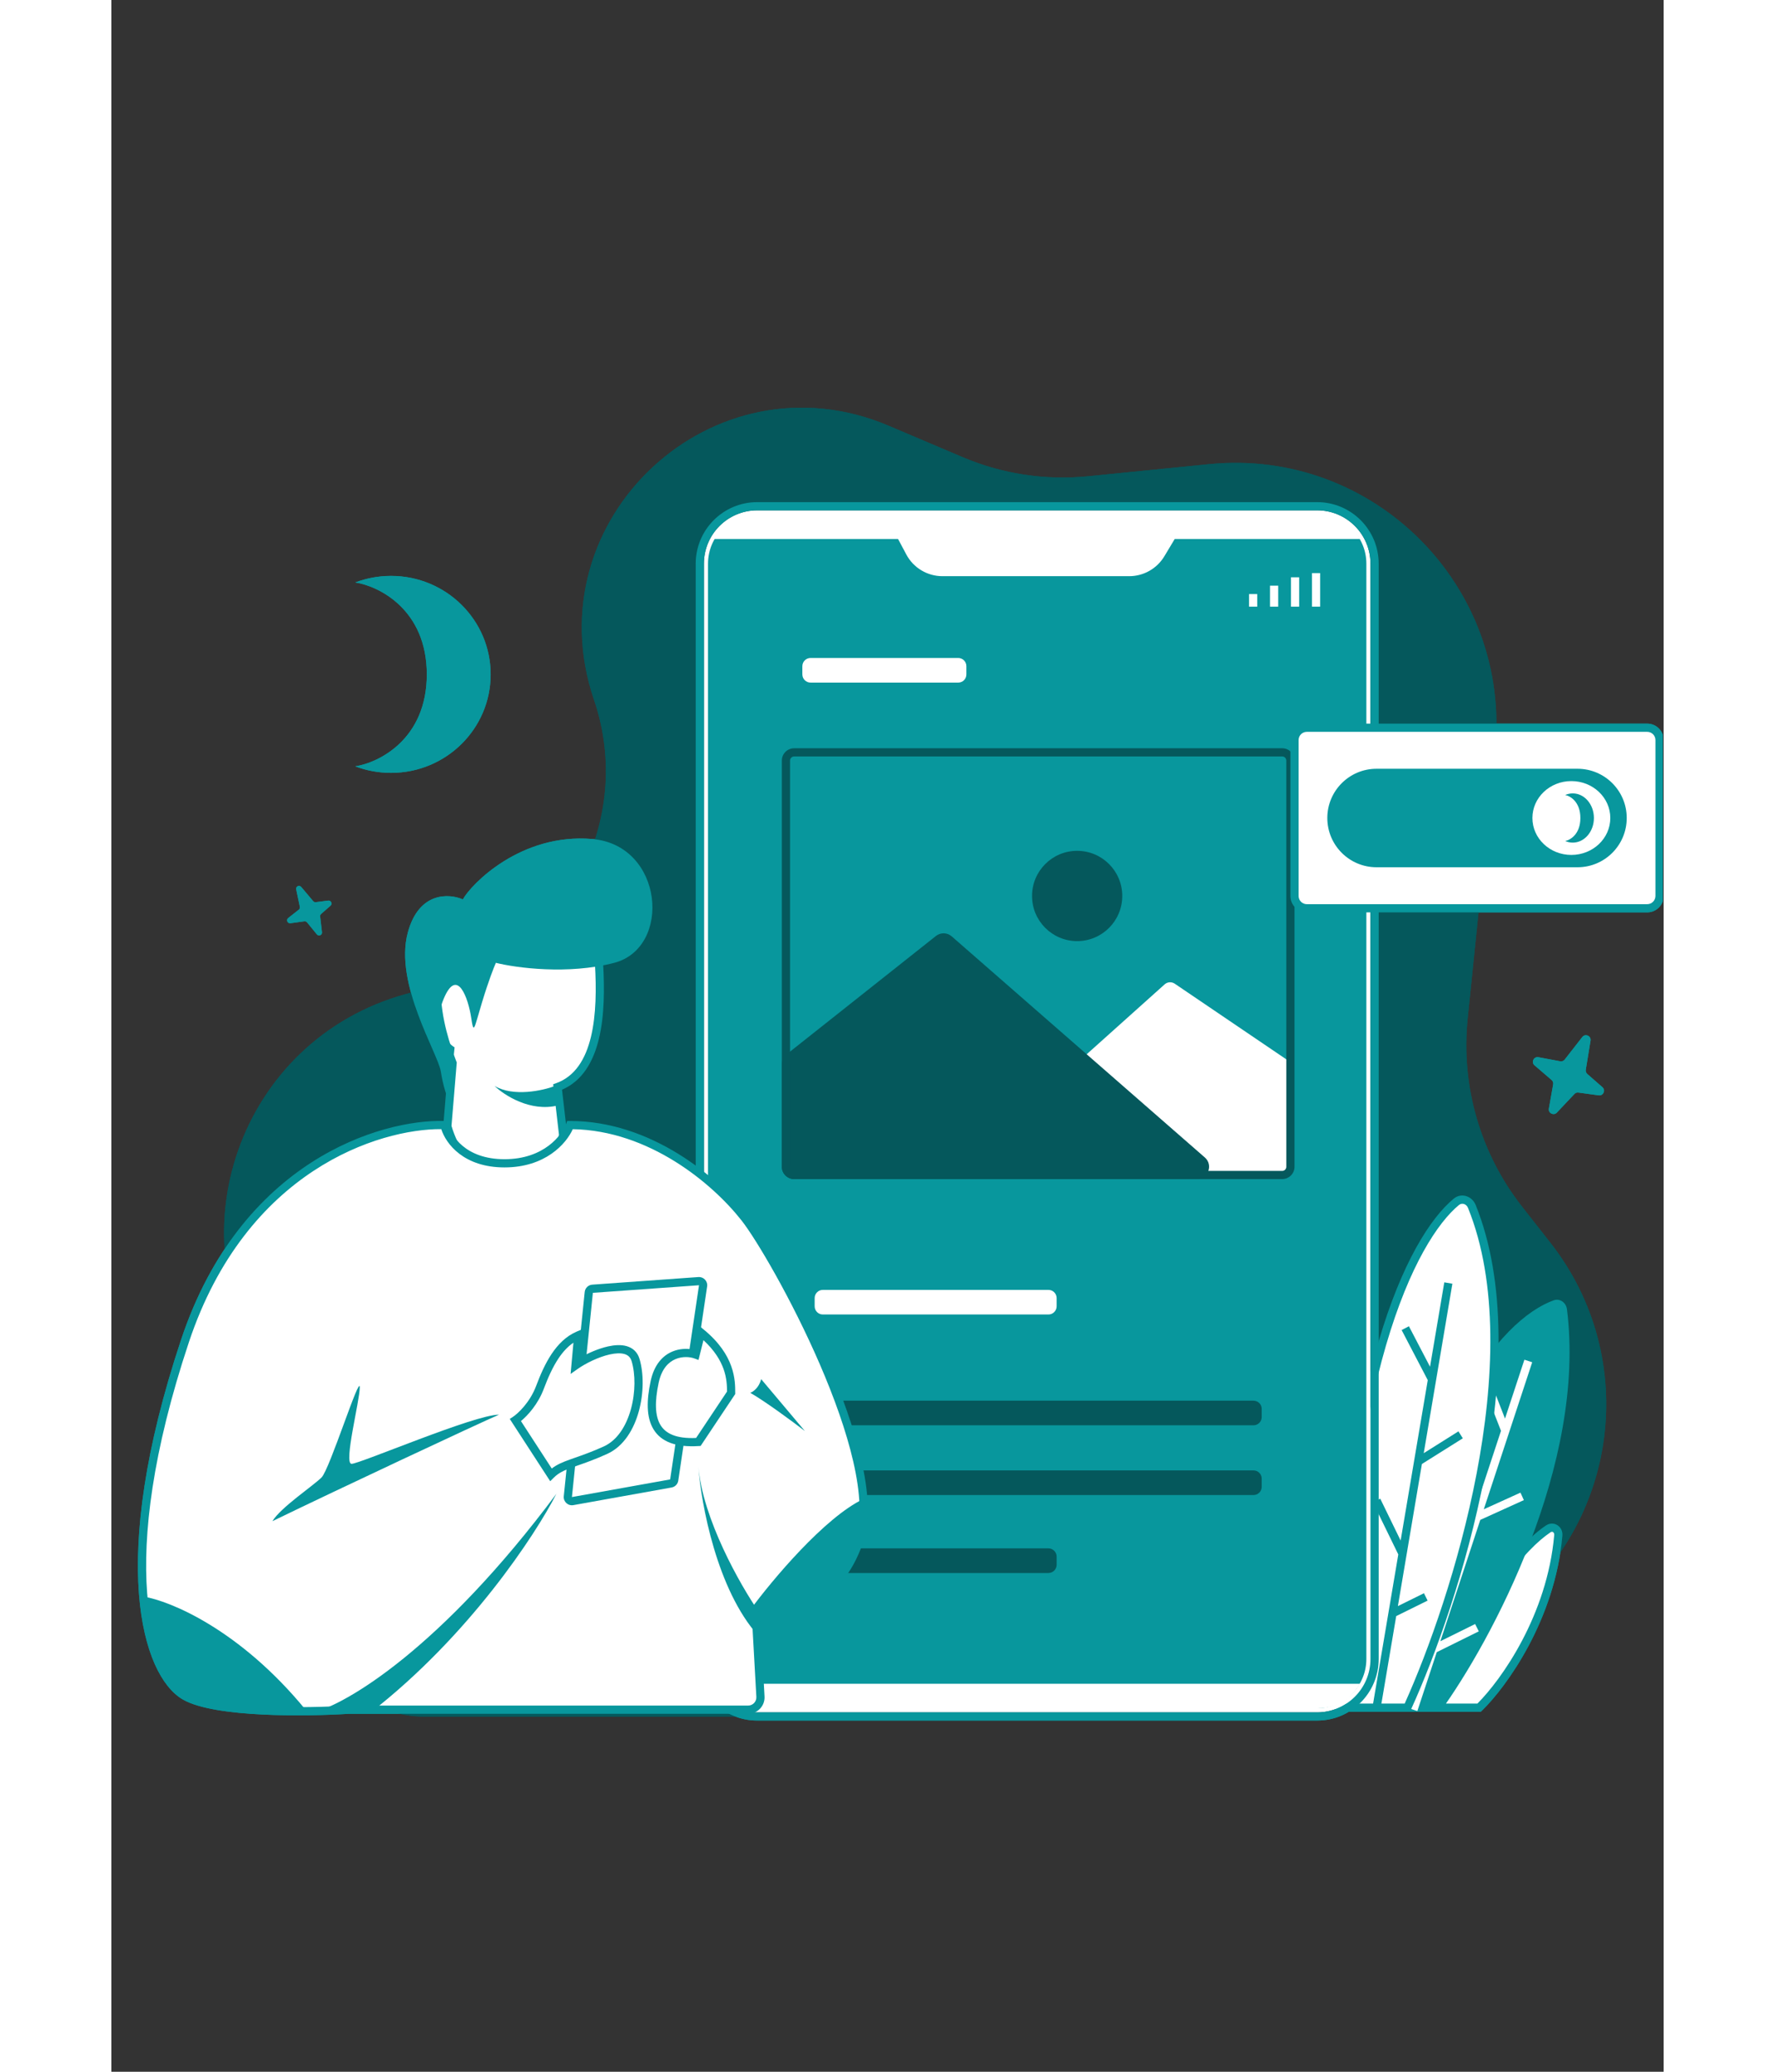<svg xmlns="http://www.w3.org/2000/svg" xmlns:xlink="http://www.w3.org/1999/xlink" width="600" zoomAndPan="magnify" viewBox="0 0 224.88 300" height="700" preserveAspectRatio="xMidYMid meet" version="1.0"><rect x="0" y="0" width="224.88" height="300" fill="#333333" stroke="none"/><defs><clipPath id="01c28dc0e0"><path d="M 84 72 L 184 72 L 184 249.508 L 84 249.508 Z M 84 72 " clip-rule="nonzero"/></clipPath><clipPath id="1573587d4c"><path d="M 171 105 L 224.762 105 L 224.762 132 L 171 132 Z M 171 105 " clip-rule="nonzero"/></clipPath><clipPath id="f183139022"><path d="M 170 104 L 224.762 104 L 224.762 133 L 170 133 Z M 170 104 " clip-rule="nonzero"/></clipPath><clipPath id="cc2dbd7d45"><path d="M 84 72 L 184 72 L 184 249.508 L 84 249.508 Z M 84 72 " clip-rule="nonzero"/></clipPath><clipPath id="6098749523"><path d="M 171 105 L 224.762 105 L 224.762 132 L 171 132 Z M 171 105 " clip-rule="nonzero"/></clipPath><clipPath id="a0708b3d11"><path d="M 170 104 L 224.762 104 L 224.762 133 L 170 133 Z M 170 104 " clip-rule="nonzero"/></clipPath></defs><path fill="#05585c" d="M 169.02 248.574 L 45.379 248.574 C 33.789 248.574 26.367 236.234 31.793 225.992 C 34.539 220.805 34.094 214.504 30.648 209.754 L 23.176 199.465 C 8.484 179.227 18.559 150.543 42.676 143.941 L 48.137 142.445 C 65.887 137.586 75.863 118.766 69.926 101.348 C 61.02 75.223 87.215 50.867 112.617 61.656 L 123.312 66.195 C 129.051 68.633 135.309 69.586 141.512 68.965 L 159.031 67.215 C 182.863 64.832 202.891 84.906 200.453 108.738 L 196.488 147.504 C 195.492 157.262 198.316 167.023 204.375 174.738 L 208.477 179.965 C 221.531 196.594 218.441 220.688 201.617 233.484 L 191.93 240.852 C 185.34 245.859 177.293 248.574 169.02 248.574 Z M 169.02 248.574 " fill-opacity="1" fill-rule="nonzero"/><path fill="#ffffff" d="M 198.145 247.281 L 192.5 247.281 C 197.824 231.305 204.418 223.887 208.164 221.383 C 208.871 220.914 209.691 221.48 209.617 222.328 C 208.566 234.332 201.637 243.883 198.145 247.281 Z M 198.145 247.281 " fill-opacity="1" fill-rule="nonzero"/><path fill="#08979d" d="M 208.855 221.855 C 208.953 221.922 209.043 222.062 209.027 222.277 C 208.008 233.906 201.371 243.219 197.898 246.688 L 193.328 246.688 C 198.582 231.324 204.957 224.242 208.496 221.879 C 208.645 221.777 208.77 221.801 208.855 221.855 Z M 209.512 220.867 C 209.031 220.547 208.387 220.52 207.836 220.891 C 203.938 223.492 197.285 231.043 191.934 247.094 L 191.676 247.875 L 198.383 247.875 L 198.559 247.707 C 202.121 244.238 209.141 234.562 210.211 222.379 C 210.266 221.746 209.984 221.18 209.512 220.867 Z M 209.512 220.867 " fill-opacity="1" fill-rule="evenodd"/><path fill="#08979d" d="M 210.871 189.586 C 213.711 212.008 199.934 237.641 192.5 247.875 L 184.18 247.875 C 188.145 205.598 201.422 191 208.945 188.293 C 209.855 187.965 210.75 188.625 210.871 189.586 Z M 210.871 189.586 " fill-opacity="1" fill-rule="nonzero"/><path fill="#ffffff" d="M 201.898 205.418 L 204.707 196.891 L 205.836 197.262 L 198.824 218.551 L 204.137 216.141 L 204.629 217.223 L 198.316 220.086 L 192.531 237.656 L 197.57 235.164 L 198.098 236.227 L 192.012 239.238 L 189.199 247.766 L 188.07 247.395 L 193.777 230.07 L 190.758 222.547 L 191.863 222.105 L 194.355 228.32 L 201.316 207.191 L 199.074 201.449 L 200.184 201.02 Z M 201.898 205.418 " fill-opacity="1" fill-rule="evenodd"/><path fill="#ffffff" d="M 197.094 174.699 C 205.992 196.723 194.695 232.031 187.746 247.281 L 177.941 247.281 C 178.16 199.297 188.496 179.27 194.844 174.031 C 195.621 173.391 196.719 173.766 197.094 174.699 Z M 197.094 174.699 " fill-opacity="1" fill-rule="nonzero"/><path fill="#08979d" d="M 195.223 174.492 C 195.637 174.148 196.289 174.293 196.543 174.922 C 200.926 185.773 200.352 199.965 197.777 213.418 C 195.246 226.648 190.801 239.066 187.363 246.688 L 178.539 246.688 C 178.691 223.051 181.309 206.289 184.664 194.793 C 188.059 183.18 192.184 177 195.223 174.492 Z M 197.645 174.477 C 197.145 173.238 195.605 172.633 194.465 173.574 C 191.156 176.305 186.941 182.754 183.523 194.461 C 180.102 206.188 177.457 223.246 177.348 247.281 L 177.344 247.875 L 188.129 247.875 L 188.285 247.527 C 191.777 239.867 196.355 227.18 198.945 213.641 C 201.531 200.121 202.16 185.648 197.645 174.477 Z M 197.645 174.477 " fill-opacity="1" fill-rule="evenodd"/><path fill="#08979d" d="M 191.035 197.906 L 193.102 185.688 L 194.273 185.887 L 190.125 210.426 L 195.152 207.266 L 195.785 208.273 L 189.859 211.992 L 186.379 232.57 L 190.156 230.707 L 190.684 231.773 L 186.137 234.016 L 183.875 247.383 L 182.703 247.184 L 186.438 225.09 L 182.754 217.539 L 183.824 217.016 L 186.777 223.078 L 190.707 199.848 L 186.922 192.598 L 187.977 192.047 Z M 191.035 197.906 " fill-opacity="1" fill-rule="evenodd"/><path fill="#08979d" d="M 213.094 150.168 L 210.543 153.434 C 210.391 153.633 210.137 153.727 209.891 153.68 L 206.738 153.09 C 206.062 152.965 205.652 153.816 206.176 154.266 L 208.652 156.391 C 208.832 156.547 208.918 156.785 208.875 157.02 L 208.254 160.527 C 208.137 161.188 208.949 161.594 209.41 161.109 L 211.953 158.414 C 212.102 158.254 212.316 158.176 212.531 158.207 L 215.477 158.609 C 216.137 158.699 216.512 157.871 216.012 157.434 L 213.82 155.52 C 213.645 155.367 213.562 155.133 213.598 154.906 L 214.289 150.691 C 214.402 150.004 213.523 149.617 213.094 150.168 Z M 213.094 150.168 " fill-opacity="1" fill-rule="nonzero"/><path fill="#08979d" d="M 26.777 128.781 L 27.309 131.309 C 27.34 131.465 27.285 131.621 27.164 131.719 L 25.613 132.941 C 25.281 133.207 25.523 133.746 25.949 133.688 L 27.957 133.41 C 28.105 133.391 28.254 133.449 28.348 133.562 L 29.77 135.297 C 30.039 135.621 30.559 135.41 30.512 134.996 L 30.246 132.703 C 30.23 132.566 30.281 132.438 30.383 132.348 L 31.758 131.141 C 32.066 130.871 31.824 130.355 31.41 130.41 L 29.621 130.641 C 29.477 130.66 29.332 130.605 29.238 130.492 L 27.508 128.438 C 27.223 128.102 26.688 128.355 26.777 128.781 Z M 26.777 128.781 " fill-opacity="1" fill-rule="nonzero"/><path fill="#ffffff" d="M 85.844 81.625 C 85.844 77.359 89.301 73.898 93.566 73.898 L 174.684 73.898 C 178.949 73.898 182.406 77.359 182.406 81.625 L 182.406 240.23 C 182.406 244.496 178.949 247.957 174.684 247.957 L 93.566 247.957 C 89.301 247.957 85.844 244.496 85.844 240.23 Z M 85.844 81.625 " fill-opacity="1" fill-rule="evenodd"/><g clip-path="url(#01c28dc0e0)"><path fill="#08979d" d="M 84.656 81.625 C 84.656 76.703 88.645 72.711 93.57 72.711 L 174.684 72.711 C 179.605 72.711 183.598 76.703 183.598 81.625 L 183.598 240.23 C 183.598 245.152 179.605 249.145 174.684 249.145 L 93.57 249.145 C 88.645 249.145 84.656 245.152 84.656 240.23 Z M 93.57 73.898 C 89.301 73.898 85.844 77.359 85.844 81.625 L 85.844 240.23 C 85.844 244.496 89.301 247.957 93.57 247.957 L 174.684 247.957 C 178.949 247.957 182.406 244.496 182.406 240.23 L 182.406 81.625 C 182.406 77.359 178.949 73.898 174.684 73.898 Z M 93.57 73.898 " fill-opacity="1" fill-rule="evenodd"/></g><path fill="#08979d" d="M 86.438 81.625 C 86.438 77.688 89.629 74.492 93.566 74.492 L 174.684 74.492 C 178.621 74.492 181.812 77.688 181.812 81.625 L 181.812 240.23 C 181.812 244.168 178.621 247.359 174.684 247.359 L 93.566 247.359 C 89.629 247.359 86.438 244.168 86.438 240.23 Z M 86.438 81.625 " fill-opacity="1" fill-rule="nonzero"/><path fill="#ffffff" d="M 152.59 142.539 C 152.996 142.176 153.598 142.137 154.051 142.441 L 170.289 153.449 C 170.613 153.672 170.809 154.039 170.809 154.434 L 170.809 168.957 C 170.809 169.613 170.277 170.145 169.621 170.145 L 124.898 170.145 C 123.809 170.145 123.293 168.797 124.105 168.07 Z M 152.59 142.539 " fill-opacity="1" fill-rule="nonzero"/><path fill="#05585c" d="M 146.449 129.738 C 146.449 133.352 143.523 136.277 139.914 136.277 C 136.305 136.277 133.379 133.352 133.379 129.738 C 133.379 126.129 136.305 123.203 139.914 123.203 C 143.523 123.203 146.449 126.129 146.449 129.738 Z M 146.449 129.738 " fill-opacity="1" fill-rule="nonzero"/><path fill="#ffffff" d="M 115.164 80.289 L 112.07 74.492 L 156.184 74.492 L 152.547 80.551 C 151.473 82.34 149.539 83.434 147.453 83.434 L 120.406 83.434 C 118.211 83.434 116.195 82.227 115.164 80.289 Z M 115.164 80.289 " fill-opacity="1" fill-rule="nonzero"/><path fill="#ffffff" d="M 180.91 78.047 L 87.031 78.047 C 89.113 74.484 92.762 74.086 93.867 74.188 L 173.781 74.188 C 179.215 74.188 180.109 76.863 180.91 78.047 Z M 180.91 78.047 " fill-opacity="1" fill-rule="nonzero"/><path fill="#ffffff" d="M 180.91 243.82 L 87.031 243.82 C 88.816 245.898 90.004 247.375 93.312 247.375 L 174.629 247.375 C 178.633 247.375 180.078 245.004 180.91 243.82 Z M 180.91 243.82 " fill-opacity="1" fill-rule="nonzero"/><path fill="#ffffff" d="M 100.105 96.469 C 100.105 95.812 100.637 95.277 101.293 95.277 L 122.684 95.277 C 123.34 95.277 123.871 95.812 123.871 96.469 L 123.871 97.656 C 123.871 98.312 123.34 98.844 122.684 98.844 L 101.293 98.844 C 100.637 98.844 100.105 98.312 100.105 97.656 Z M 100.105 96.469 " fill-opacity="1" fill-rule="nonzero"/><path fill="#ffffff" d="M 101.887 187.969 C 101.887 187.312 102.418 186.781 103.074 186.781 L 135.754 186.781 C 136.41 186.781 136.941 187.312 136.941 187.969 L 136.941 189.156 C 136.941 189.812 136.41 190.344 135.754 190.344 L 103.074 190.344 C 102.418 190.344 101.887 189.812 101.887 189.156 Z M 101.887 187.969 " fill-opacity="1" fill-rule="nonzero"/><path fill="#05585c" d="M 101.887 225.402 C 101.887 224.746 102.418 224.211 103.074 224.211 L 135.754 224.211 C 136.41 224.211 136.941 224.746 136.941 225.402 L 136.941 226.59 C 136.941 227.246 136.41 227.777 135.754 227.777 L 103.074 227.777 C 102.418 227.777 101.887 227.246 101.887 226.59 Z M 101.887 225.402 " fill-opacity="1" fill-rule="nonzero"/><path fill="#05585c" d="M 101.887 204.012 C 101.887 203.355 102.418 202.824 103.074 202.824 L 165.461 202.824 C 166.117 202.824 166.652 203.355 166.652 204.012 L 166.652 205.199 C 166.652 205.855 166.117 206.387 165.461 206.387 L 103.074 206.387 C 102.418 206.387 101.887 205.855 101.887 205.199 Z M 101.887 204.012 " fill-opacity="1" fill-rule="nonzero"/><path fill="#05585c" d="M 101.887 214.109 C 101.887 213.453 102.418 212.922 103.074 212.922 L 165.461 212.922 C 166.117 212.922 166.652 213.453 166.652 214.109 L 166.652 215.301 C 166.652 215.957 166.117 216.488 165.461 216.488 L 103.074 216.488 C 102.418 216.488 101.887 215.957 101.887 215.301 Z M 101.887 214.109 " fill-opacity="1" fill-rule="nonzero"/><path fill="#05585c" d="M 97.133 110.133 C 97.133 109.148 97.934 108.352 98.918 108.352 L 169.621 108.352 C 170.605 108.352 171.402 109.148 171.402 110.133 L 171.402 168.957 C 171.402 169.941 170.605 170.738 169.621 170.738 L 98.918 170.738 C 97.934 170.738 97.133 169.941 97.133 168.957 Z M 98.918 109.539 C 98.59 109.539 98.32 109.805 98.32 110.133 L 98.32 168.957 C 98.32 169.285 98.59 169.551 98.918 169.551 L 169.621 169.551 C 169.949 169.551 170.215 169.285 170.215 168.957 L 170.215 110.133 C 170.215 109.805 169.949 109.539 169.621 109.539 Z M 98.918 109.539 " fill-opacity="1" fill-rule="evenodd"/><path fill="#05585c" d="M 97.727 154.082 C 97.727 153.719 97.895 153.375 98.18 153.148 L 119.828 136 C 120.277 135.645 120.914 135.656 121.348 136.035 L 158.023 168.059 C 158.852 168.781 158.34 170.145 157.242 170.145 L 98.914 170.145 C 98.258 170.145 97.727 169.613 97.727 168.957 Z M 97.727 154.082 " fill-opacity="1" fill-rule="nonzero"/><path fill="#05585c" d="M 120.957 136.484 C 120.742 136.293 120.422 136.285 120.199 136.465 L 98.547 153.617 C 98.406 153.727 98.32 153.898 98.32 154.082 L 98.32 168.957 C 98.32 169.285 98.59 169.551 98.918 169.551 L 157.246 169.551 C 157.793 169.551 158.047 168.867 157.637 168.508 Z M 119.461 135.531 C 120.133 135 121.09 135.023 121.738 135.586 L 158.418 167.613 C 159.656 168.695 158.891 170.738 157.246 170.738 L 98.918 170.738 C 97.934 170.738 97.133 169.941 97.133 168.957 L 97.133 154.082 C 97.133 153.535 97.383 153.023 97.809 152.684 Z M 119.461 135.531 " fill-opacity="1" fill-rule="evenodd"/><path fill="#ffffff" d="M 173.93 82.988 L 175.117 82.988 L 175.117 87.848 L 173.93 87.848 Z M 173.93 82.988 " fill-opacity="1" fill-rule="evenodd"/><path fill="#ffffff" d="M 170.891 83.594 L 172.078 83.594 L 172.078 87.848 L 170.891 87.848 Z M 170.891 83.594 " fill-opacity="1" fill-rule="evenodd"/><path fill="#ffffff" d="M 167.852 84.809 L 169.043 84.809 L 169.043 87.848 L 167.852 87.848 Z M 167.852 84.809 " fill-opacity="1" fill-rule="evenodd"/><path fill="#ffffff" d="M 164.816 86.023 L 166.004 86.023 L 166.004 87.848 L 164.816 87.848 Z M 164.816 86.023 " fill-opacity="1" fill-rule="evenodd"/><path fill="#08979d" d="M 40.52 111.914 C 48.488 111.914 54.949 105.531 54.949 97.656 C 54.949 89.781 48.488 83.395 40.52 83.395 C 38.695 83.395 36.949 83.73 35.34 84.34 C 38.793 84.879 45.699 88.293 45.699 97.656 C 45.699 107.016 38.793 110.43 35.34 110.969 C 36.949 111.582 38.695 111.914 40.52 111.914 Z M 40.52 111.914 " fill-opacity="1" fill-rule="nonzero"/><g clip-path="url(#1573587d4c)"><path fill="#ffffff" d="M 171.402 107.16 C 171.402 106.176 172.203 105.379 173.188 105.379 L 222.5 105.379 C 223.484 105.379 224.285 106.176 224.285 107.16 L 224.285 129.738 C 224.285 130.723 223.484 131.523 222.5 131.523 L 173.188 131.523 C 172.203 131.523 171.402 130.723 171.402 129.738 Z M 171.402 107.16 " fill-opacity="1" fill-rule="nonzero"/></g><g clip-path="url(#f183139022)"><path fill="#08979d" d="M 170.809 107.16 C 170.809 105.848 171.871 104.785 173.188 104.785 L 222.5 104.785 C 223.812 104.785 224.879 105.848 224.879 107.16 L 224.879 129.738 C 224.879 131.051 223.812 132.117 222.5 132.117 L 173.188 132.117 C 171.871 132.117 170.809 131.051 170.809 129.738 Z M 173.188 105.973 C 172.527 105.973 171.996 106.504 171.996 107.16 L 171.996 129.738 C 171.996 130.395 172.527 130.93 173.188 130.93 L 222.5 130.93 C 223.156 130.93 223.691 130.395 223.691 129.738 L 223.691 107.16 C 223.691 106.504 223.156 105.973 222.5 105.973 Z M 173.188 105.973 " fill-opacity="1" fill-rule="evenodd"/></g><path fill="#08979d" d="M 176.156 118.449 C 176.156 114.512 179.348 111.32 183.285 111.32 L 212.402 111.32 C 216.34 111.32 219.531 114.512 219.531 118.449 C 219.531 122.391 216.34 125.582 212.402 125.582 L 183.285 125.582 C 179.348 125.582 176.156 122.391 176.156 118.449 Z M 176.156 118.449 " fill-opacity="1" fill-rule="nonzero"/><path fill="#ffffff" d="M 217.152 118.449 C 217.152 121.406 214.629 123.797 211.508 123.797 C 208.391 123.797 205.867 121.406 205.867 118.449 C 205.867 115.496 208.391 113.105 211.508 113.105 C 214.629 113.105 217.152 115.496 217.152 118.449 Z M 217.152 118.449 " fill-opacity="1" fill-rule="nonzero"/><path fill="#08979d" d="M 211.715 122.016 C 213.406 122.016 214.777 120.422 214.777 118.453 C 214.777 116.48 213.406 114.887 211.715 114.887 C 211.328 114.887 210.961 114.969 210.617 115.121 C 211.352 115.258 212.816 116.109 212.816 118.453 C 212.816 120.793 211.352 121.645 210.617 121.781 C 210.961 121.934 211.328 122.016 211.715 122.016 Z M 211.715 122.016 " fill-opacity="1" fill-rule="nonzero"/><path fill="#ffffff" d="M 53.039 131.363 C 43.832 137.871 47.699 149.449 49.434 153.934 L 48.676 163.09 C 49.461 165.969 52.316 171.734 57.441 171.734 C 62.566 171.734 64.914 166.812 65.449 164.355 L 64.648 157.406 C 70.652 155.238 71.055 146.555 70.652 139.609 C 70.176 131.363 61.148 125.625 53.039 131.363 Z M 53.039 131.363 " fill-opacity="1" fill-rule="nonzero"/><path fill="#08979d" d="M 64.434 130.77 C 61.301 129.125 57.258 129.105 53.379 131.848 C 48.977 134.961 47.695 139.27 47.727 143.402 C 47.758 147.559 49.125 151.492 49.988 153.723 L 50.039 153.848 L 49.277 163.031 C 49.668 164.41 50.535 166.434 51.895 168.117 C 53.285 169.844 55.125 171.141 57.441 171.141 C 59.789 171.141 61.5 170.023 62.711 168.582 C 63.898 167.172 64.578 165.477 64.848 164.324 L 64.004 157.008 L 64.445 156.848 C 67.176 155.863 68.695 153.383 69.473 150.16 C 70.254 146.938 70.258 143.105 70.059 139.645 C 69.832 135.73 67.578 132.418 64.434 130.77 Z M 48.082 163.035 L 48.832 154.023 C 47.953 151.742 46.57 147.711 46.539 143.414 C 46.504 139.008 47.891 134.273 52.695 130.875 C 56.93 127.883 61.453 127.863 64.984 129.715 C 68.496 131.559 70.996 135.242 71.246 139.574 C 71.445 143.062 71.453 147.039 70.629 150.438 C 69.844 153.68 68.277 156.512 65.289 157.793 L 66.051 164.383 L 66.027 164.48 C 65.746 165.785 64.988 167.723 63.621 169.348 C 62.242 170.984 60.219 172.328 57.441 172.328 C 54.633 172.328 52.484 170.742 50.969 168.863 C 49.52 167.066 48.59 164.934 48.156 163.438 L 48.043 163.426 Z M 48.082 163.035 " fill-opacity="1" fill-rule="evenodd"/><path fill="#ffffff" d="M 56.953 168.453 C 62.965 168.453 65.789 164.762 66.449 162.914 C 77.918 162.914 87.414 170.828 91.766 176.363 C 96.117 181.902 112.332 211.176 108.379 223.043 C 105.215 232.535 97.566 233.988 93.348 233.328 L 94.031 245.688 C 94.09 246.707 93.277 247.566 92.254 247.566 L 34.406 247.566 C 28.34 247.965 15.102 248.121 10.672 245.59 C 5.133 242.426 -0.008 226.207 10.672 194.168 C 19.215 168.531 39.285 162.652 48.25 162.914 C 48.648 164.762 50.941 168.453 56.953 168.453 Z M 56.953 168.453 " fill-opacity="1" fill-rule="nonzero"/><path fill="#08979d" d="M 10.109 193.977 C 18.746 168.062 39.078 162.051 48.27 162.32 L 48.734 162.336 L 48.832 162.793 C 49.172 164.383 51.238 167.859 56.953 167.859 C 62.688 167.859 65.305 164.352 65.887 162.715 L 66.027 162.32 L 66.445 162.32 C 78.18 162.32 87.824 170.391 92.23 175.996 C 94.449 178.824 99.617 187.578 103.73 197.094 C 105.793 201.859 107.598 206.84 108.641 211.391 C 109.68 215.914 109.984 220.105 108.941 223.23 C 107.312 228.117 104.508 230.98 101.531 232.52 C 98.879 233.891 96.117 234.203 93.98 234.004 L 94.625 245.652 C 94.703 247.016 93.617 248.164 92.254 248.164 L 34.426 248.164 C 31.375 248.359 26.535 248.5 21.895 248.27 C 19.57 248.156 17.285 247.949 15.297 247.609 C 13.32 247.27 11.578 246.793 10.375 246.105 C 8.844 245.23 7.414 243.5 6.289 240.969 C 5.164 238.426 4.324 235.031 3.996 230.75 C 3.348 222.195 4.75 210.051 10.109 193.977 Z M 47.793 163.504 C 38.844 163.445 19.547 169.418 11.234 194.355 C 5.91 210.324 4.547 222.309 5.184 230.664 C 5.5 234.84 6.316 238.094 7.375 240.484 C 8.441 242.883 9.73 244.367 10.965 245.074 C 11.98 245.656 13.555 246.105 15.496 246.438 C 17.422 246.766 19.656 246.969 21.953 247.082 C 26.551 247.309 31.352 247.172 34.367 246.977 L 34.387 246.973 L 92.254 246.973 C 92.934 246.973 93.477 246.402 93.441 245.719 L 92.711 232.629 L 93.438 232.742 C 95.441 233.055 98.277 232.867 100.984 231.465 C 103.676 230.074 106.277 227.461 107.812 222.855 C 108.75 220.047 108.508 216.129 107.484 211.656 C 106.461 207.203 104.684 202.293 102.641 197.566 C 98.547 188.098 93.43 179.445 91.297 176.73 C 87.051 171.328 77.879 163.695 66.844 163.512 C 65.891 165.633 62.859 169.047 56.953 169.047 C 51.078 169.047 48.488 165.664 47.793 163.504 Z M 47.793 163.504 " fill-opacity="1" fill-rule="evenodd"/><path fill="#08979d" d="M 28.148 247.59 C 18.609 235.969 8.527 231.82 4.68 231.199 C 4.68 234.926 6.543 242.004 9.895 245.355 C 12.574 248.039 23.18 247.965 28.148 247.59 Z M 28.148 247.59 " fill-opacity="1" fill-rule="nonzero"/><path fill="#08979d" d="M 101.906 231.945 C 108.164 229.562 109.234 221.02 108.984 217.043 C 103.32 219.727 95.699 228.84 92.594 233.062 C 93.09 233.684 95.648 234.328 101.906 231.945 Z M 101.906 231.945 " fill-opacity="1" fill-rule="nonzero"/><path fill="#08979d" d="M 56.164 204.848 C 53.395 206.035 32.824 215.66 23.332 220.273 C 24.516 218.297 29.266 215.133 30.449 213.945 C 31.637 212.758 35.988 198.914 35.988 200.891 C 35.988 202.867 33.613 211.969 34.801 211.969 C 35.988 211.969 52.602 204.848 56.164 204.848 Z M 56.164 204.848 " fill-opacity="1" fill-rule="nonzero"/><path fill="#08979d" d="M 64.469 216.316 C 47.699 238.785 34.012 246.777 29.266 247.965 L 37.57 247.965 C 51.812 236.887 61.438 222.25 64.469 216.316 Z M 64.469 216.316 " fill-opacity="1" fill-rule="nonzero"/><path fill="#08979d" d="M 85.039 212.363 C 85.672 219.957 91.105 229.504 93.742 233.328 L 93.742 236.887 C 87.73 230.242 85.434 217.77 85.039 212.363 Z M 85.039 212.363 " fill-opacity="1" fill-rule="nonzero"/><path fill="#08979d" d="M 92.555 201.684 C 94.77 202.949 98.754 205.902 100.469 207.219 L 94.137 199.703 C 93.82 200.969 92.949 201.551 92.555 201.684 Z M 92.555 201.684 " fill-opacity="1" fill-rule="nonzero"/><path fill="#ffffff" d="M 69.164 187.148 L 66.133 216.719 C 66.09 217.113 66.438 217.434 66.828 217.367 L 81.059 214.812 C 81.309 214.766 81.504 214.566 81.543 214.312 L 85.723 186.195 C 85.777 185.82 85.469 185.488 85.09 185.516 L 69.715 186.613 C 69.426 186.637 69.195 186.859 69.164 187.148 Z M 69.164 187.148 " fill-opacity="1" fill-rule="nonzero"/><path fill="#08979d" d="M 85.047 184.922 C 85.809 184.871 86.422 185.531 86.309 186.285 L 82.129 214.402 C 82.055 214.906 81.664 215.305 81.164 215.395 L 66.934 217.949 C 66.156 218.09 65.461 217.445 65.543 216.66 L 68.574 187.086 C 68.633 186.512 69.098 186.062 69.672 186.023 Z M 85.133 186.109 L 69.758 187.207 L 66.723 216.781 L 80.953 214.227 Z M 85.133 186.109 " fill-opacity="1" fill-rule="evenodd"/><path fill="#ffffff" d="M 89.785 201.684 L 85.039 208.801 C 78.711 209.199 77.523 205.637 78.711 200.098 C 79.66 195.668 83.191 195.617 84.645 196.145 L 85.434 192.98 C 89.785 196.539 89.785 199.969 89.785 201.684 Z M 89.785 201.684 " fill-opacity="1" fill-rule="nonzero"/><path fill="#08979d" d="M 85.086 191.926 L 85.812 192.52 C 88.062 194.363 89.219 196.195 89.801 197.824 C 90.379 199.438 90.379 200.805 90.379 201.672 L 90.379 201.863 L 85.371 209.375 L 85.078 209.395 C 81.816 209.598 79.656 208.793 78.551 206.984 C 77.48 205.246 77.531 202.766 78.129 199.977 C 78.641 197.594 79.875 196.301 81.258 195.715 C 82.305 195.273 83.387 195.254 84.215 195.414 Z M 85.777 194.062 L 85.059 196.926 L 84.441 196.703 C 83.836 196.48 82.746 196.375 81.723 196.809 C 80.734 197.227 79.73 198.176 79.289 200.223 C 78.703 202.969 78.75 205.043 79.562 206.367 C 80.309 207.582 81.828 208.352 84.711 208.223 L 89.191 201.504 C 89.188 200.668 89.156 199.539 88.684 198.223 C 88.238 196.988 87.398 195.555 85.777 194.062 Z M 85.777 194.062 " fill-opacity="1" fill-rule="evenodd"/><path fill="#08979d" d="M 49.723 151.664 L 48.926 159.535 C 48.66 158.953 48.047 157.262 47.73 155.164 C 47.332 152.539 40.949 142.484 42.945 135.051 C 44.539 129.102 48.926 129.363 50.922 130.238 C 52.117 128.051 59.297 120.617 69.664 121.492 C 80.035 122.367 81.23 137.234 72.855 139.422 C 66.156 141.172 58.633 140.152 55.707 139.422 C 55.441 140.004 54.668 141.957 53.711 145.105 C 52.516 149.043 52.516 149.918 52.117 147.293 C 51.719 144.668 50.121 139.859 48.129 144.668 C 46.531 148.516 48.527 150.938 49.723 151.664 Z M 49.723 151.664 " fill-opacity="1" fill-rule="nonzero"/><path fill="#08979d" d="M 55.516 157.25 C 58.262 158.867 62.504 157.922 64.285 157.25 L 64.664 160.078 C 60.699 161.047 56.914 158.598 55.516 157.25 Z M 55.516 157.25 " fill-opacity="1" fill-rule="nonzero"/><path fill="#ffffff" d="M 62.098 200.891 C 61.148 203.422 59.328 205.109 58.535 205.637 L 63.68 213.551 C 65.262 211.969 67.238 211.969 71.59 209.988 C 75.941 208.012 77.129 200.891 75.941 196.934 C 74.992 193.77 69.48 196.145 67.238 197.727 L 67.633 193.375 C 64.863 194.562 63.281 197.727 62.098 200.891 Z M 62.098 200.891 " fill-opacity="1" fill-rule="nonzero"/><path fill="#08979d" d="M 68.316 192.438 L 67.938 196.582 C 69.082 195.93 70.555 195.281 71.945 194.969 C 72.875 194.762 73.836 194.691 74.66 194.93 C 75.523 195.18 76.211 195.766 76.512 196.766 C 77.141 198.867 77.133 201.75 76.414 204.359 C 75.699 206.965 74.238 209.438 71.836 210.531 C 70.066 211.336 68.672 211.82 67.562 212.207 C 67.289 212.301 67.035 212.391 66.797 212.477 C 65.574 212.914 64.793 213.277 64.098 213.969 L 63.578 214.488 L 57.719 205.469 L 58.207 205.145 C 58.914 204.672 60.641 203.078 61.539 200.684 C 62.141 199.086 62.848 197.453 63.777 196.062 C 64.707 194.668 65.875 193.484 67.398 192.828 Z M 64.766 196.719 C 63.914 198 63.242 199.531 62.652 201.098 C 61.805 203.355 60.309 204.98 59.336 205.777 L 63.801 212.648 C 64.555 212.066 65.391 211.719 66.395 211.359 C 66.645 211.266 66.91 211.176 67.188 211.078 C 68.293 210.691 69.629 210.227 71.344 209.449 C 73.289 208.562 74.598 206.488 75.27 204.047 C 75.938 201.613 75.93 198.961 75.371 197.105 C 75.195 196.523 74.84 196.219 74.332 196.07 C 73.785 195.914 73.051 195.941 72.203 196.129 C 70.52 196.504 68.652 197.457 67.582 198.211 L 66.531 198.953 L 66.941 194.43 C 66.109 194.988 65.395 195.777 64.766 196.719 Z M 64.766 196.719 " fill-opacity="1" fill-rule="evenodd"/><path fill="#05585c" d="M 169.02 248.574 L 45.379 248.574 C 33.789 248.574 26.367 236.234 31.793 225.992 C 34.539 220.805 34.094 214.504 30.648 209.754 L 23.176 199.465 C 8.484 179.227 18.559 150.543 42.676 143.941 L 48.137 142.445 C 65.887 137.586 75.863 118.766 69.926 101.348 C 61.02 75.223 87.215 50.867 112.617 61.656 L 123.312 66.195 C 129.051 68.633 135.309 69.586 141.512 68.965 L 159.031 67.215 C 182.863 64.832 202.891 84.906 200.453 108.738 L 196.488 147.504 C 195.492 157.262 198.316 167.023 204.375 174.738 L 208.477 179.965 C 221.531 196.594 218.441 220.688 201.617 233.484 L 191.93 240.852 C 185.34 245.859 177.293 248.574 169.02 248.574 Z M 169.02 248.574 " fill-opacity="1" fill-rule="nonzero"/><path fill="#ffffff" d="M 198.145 247.281 L 192.5 247.281 C 197.824 231.305 204.418 223.887 208.164 221.383 C 208.871 220.914 209.691 221.48 209.617 222.328 C 208.566 234.332 201.637 243.883 198.145 247.281 Z M 198.145 247.281 " fill-opacity="1" fill-rule="nonzero"/><path fill="#08979d" d="M 208.855 221.855 C 208.953 221.922 209.043 222.062 209.027 222.277 C 208.008 233.906 201.371 243.219 197.898 246.688 L 193.328 246.688 C 198.582 231.324 204.957 224.242 208.496 221.879 C 208.645 221.777 208.77 221.801 208.855 221.855 Z M 209.512 220.867 C 209.031 220.547 208.387 220.52 207.836 220.891 C 203.938 223.492 197.285 231.043 191.934 247.094 L 191.676 247.875 L 198.383 247.875 L 198.559 247.707 C 202.121 244.238 209.141 234.562 210.211 222.379 C 210.266 221.746 209.984 221.18 209.512 220.867 Z M 209.512 220.867 " fill-opacity="1" fill-rule="evenodd"/><path fill="#08979d" d="M 210.871 189.586 C 213.711 212.008 199.934 237.641 192.5 247.875 L 184.18 247.875 C 188.145 205.598 201.422 191 208.945 188.293 C 209.855 187.965 210.75 188.625 210.871 189.586 Z M 210.871 189.586 " fill-opacity="1" fill-rule="nonzero"/><path fill="#ffffff" d="M 201.898 205.418 L 204.707 196.891 L 205.836 197.262 L 198.824 218.551 L 204.137 216.141 L 204.629 217.223 L 198.316 220.086 L 192.531 237.656 L 197.57 235.164 L 198.098 236.227 L 192.012 239.238 L 189.199 247.766 L 188.07 247.395 L 193.777 230.07 L 190.758 222.547 L 191.863 222.105 L 194.355 228.32 L 201.316 207.191 L 199.074 201.449 L 200.184 201.02 Z M 201.898 205.418 " fill-opacity="1" fill-rule="evenodd"/><path fill="#ffffff" d="M 197.094 174.699 C 205.992 196.723 194.695 232.031 187.746 247.281 L 177.941 247.281 C 178.16 199.297 188.496 179.27 194.844 174.031 C 195.621 173.391 196.719 173.766 197.094 174.699 Z M 197.094 174.699 " fill-opacity="1" fill-rule="nonzero"/><path fill="#08979d" d="M 195.223 174.492 C 195.637 174.148 196.289 174.293 196.543 174.922 C 200.926 185.773 200.352 199.965 197.777 213.418 C 195.246 226.648 190.801 239.066 187.363 246.688 L 178.539 246.688 C 178.691 223.051 181.309 206.289 184.664 194.793 C 188.059 183.18 192.184 177 195.223 174.492 Z M 197.645 174.477 C 197.145 173.238 195.605 172.633 194.465 173.574 C 191.156 176.305 186.941 182.754 183.523 194.461 C 180.102 206.188 177.457 223.246 177.348 247.281 L 177.344 247.875 L 188.129 247.875 L 188.285 247.527 C 191.777 239.867 196.355 227.18 198.945 213.641 C 201.531 200.121 202.16 185.648 197.645 174.477 Z M 197.645 174.477 " fill-opacity="1" fill-rule="evenodd"/><path fill="#08979d" d="M 191.035 197.906 L 193.102 185.688 L 194.273 185.887 L 190.125 210.426 L 195.152 207.266 L 195.785 208.273 L 189.859 211.992 L 186.379 232.57 L 190.156 230.707 L 190.684 231.773 L 186.137 234.016 L 183.875 247.383 L 182.703 247.184 L 186.438 225.09 L 182.754 217.539 L 183.824 217.016 L 186.777 223.078 L 190.707 199.848 L 186.922 192.598 L 187.977 192.047 Z M 191.035 197.906 " fill-opacity="1" fill-rule="evenodd"/><path fill="#08979d" d="M 213.094 150.168 L 210.543 153.434 C 210.391 153.633 210.137 153.727 209.891 153.68 L 206.738 153.09 C 206.062 152.965 205.652 153.816 206.176 154.266 L 208.652 156.391 C 208.832 156.547 208.918 156.785 208.875 157.02 L 208.254 160.527 C 208.137 161.188 208.949 161.594 209.41 161.109 L 211.953 158.414 C 212.102 158.254 212.316 158.176 212.531 158.207 L 215.477 158.609 C 216.137 158.699 216.512 157.871 216.012 157.434 L 213.82 155.52 C 213.645 155.367 213.562 155.133 213.598 154.906 L 214.289 150.691 C 214.402 150.004 213.523 149.617 213.094 150.168 Z M 213.094 150.168 " fill-opacity="1" fill-rule="nonzero"/><path fill="#08979d" d="M 26.777 128.781 L 27.309 131.309 C 27.34 131.465 27.285 131.621 27.164 131.719 L 25.613 132.941 C 25.281 133.207 25.523 133.746 25.949 133.688 L 27.957 133.41 C 28.105 133.391 28.254 133.449 28.348 133.562 L 29.77 135.297 C 30.039 135.621 30.559 135.41 30.512 134.996 L 30.246 132.703 C 30.23 132.566 30.281 132.438 30.383 132.348 L 31.758 131.141 C 32.066 130.871 31.824 130.355 31.41 130.41 L 29.621 130.641 C 29.477 130.66 29.332 130.605 29.238 130.492 L 27.508 128.438 C 27.223 128.102 26.688 128.355 26.777 128.781 Z M 26.777 128.781 " fill-opacity="1" fill-rule="nonzero"/><path fill="#ffffff" d="M 85.844 81.625 C 85.844 77.359 89.301 73.898 93.566 73.898 L 174.684 73.898 C 178.949 73.898 182.406 77.359 182.406 81.625 L 182.406 240.23 C 182.406 244.496 178.949 247.957 174.684 247.957 L 93.566 247.957 C 89.301 247.957 85.844 244.496 85.844 240.23 Z M 85.844 81.625 " fill-opacity="1" fill-rule="evenodd"/><g clip-path="url(#cc2dbd7d45)"><path fill="#08979d" d="M 84.656 81.625 C 84.656 76.703 88.645 72.711 93.57 72.711 L 174.684 72.711 C 179.605 72.711 183.598 76.703 183.598 81.625 L 183.598 240.23 C 183.598 245.152 179.605 249.145 174.684 249.145 L 93.57 249.145 C 88.645 249.145 84.656 245.152 84.656 240.23 Z M 93.57 73.898 C 89.301 73.898 85.844 77.359 85.844 81.625 L 85.844 240.23 C 85.844 244.496 89.301 247.957 93.57 247.957 L 174.684 247.957 C 178.949 247.957 182.406 244.496 182.406 240.23 L 182.406 81.625 C 182.406 77.359 178.949 73.898 174.684 73.898 Z M 93.57 73.898 " fill-opacity="1" fill-rule="evenodd"/></g><path fill="#08979d" d="M 86.438 81.625 C 86.438 77.688 89.629 74.492 93.566 74.492 L 174.684 74.492 C 178.621 74.492 181.812 77.688 181.812 81.625 L 181.812 240.23 C 181.812 244.168 178.621 247.359 174.684 247.359 L 93.566 247.359 C 89.629 247.359 86.438 244.168 86.438 240.23 Z M 86.438 81.625 " fill-opacity="1" fill-rule="nonzero"/><path fill="#ffffff" d="M 152.59 142.539 C 152.996 142.176 153.598 142.137 154.051 142.441 L 170.289 153.449 C 170.613 153.672 170.809 154.039 170.809 154.434 L 170.809 168.957 C 170.809 169.613 170.277 170.145 169.621 170.145 L 124.898 170.145 C 123.809 170.145 123.293 168.797 124.105 168.07 Z M 152.59 142.539 " fill-opacity="1" fill-rule="nonzero"/><path fill="#05585c" d="M 146.449 129.738 C 146.449 133.352 143.523 136.277 139.914 136.277 C 136.305 136.277 133.379 133.352 133.379 129.738 C 133.379 126.129 136.305 123.203 139.914 123.203 C 143.523 123.203 146.449 126.129 146.449 129.738 Z M 146.449 129.738 " fill-opacity="1" fill-rule="nonzero"/><path fill="#ffffff" d="M 115.164 80.289 L 112.07 74.492 L 156.184 74.492 L 152.547 80.551 C 151.473 82.34 149.539 83.434 147.453 83.434 L 120.406 83.434 C 118.211 83.434 116.195 82.227 115.164 80.289 Z M 115.164 80.289 " fill-opacity="1" fill-rule="nonzero"/><path fill="#ffffff" d="M 180.91 78.047 L 87.031 78.047 C 89.113 74.484 92.762 74.086 93.867 74.188 L 173.781 74.188 C 179.215 74.188 180.109 76.863 180.91 78.047 Z M 180.91 78.047 " fill-opacity="1" fill-rule="nonzero"/><path fill="#ffffff" d="M 180.91 243.82 L 87.031 243.82 C 88.816 245.898 90.004 247.375 93.312 247.375 L 174.629 247.375 C 178.633 247.375 180.078 245.004 180.91 243.82 Z M 180.91 243.82 " fill-opacity="1" fill-rule="nonzero"/><path fill="#ffffff" d="M 100.105 96.469 C 100.105 95.812 100.637 95.277 101.293 95.277 L 122.684 95.277 C 123.34 95.277 123.871 95.812 123.871 96.469 L 123.871 97.656 C 123.871 98.312 123.34 98.844 122.684 98.844 L 101.293 98.844 C 100.637 98.844 100.105 98.312 100.105 97.656 Z M 100.105 96.469 " fill-opacity="1" fill-rule="nonzero"/><path fill="#ffffff" d="M 101.887 187.969 C 101.887 187.312 102.418 186.781 103.074 186.781 L 135.754 186.781 C 136.41 186.781 136.941 187.312 136.941 187.969 L 136.941 189.156 C 136.941 189.812 136.41 190.344 135.754 190.344 L 103.074 190.344 C 102.418 190.344 101.887 189.812 101.887 189.156 Z M 101.887 187.969 " fill-opacity="1" fill-rule="nonzero"/><path fill="#05585c" d="M 101.887 225.402 C 101.887 224.746 102.418 224.211 103.074 224.211 L 135.754 224.211 C 136.41 224.211 136.941 224.746 136.941 225.402 L 136.941 226.59 C 136.941 227.246 136.41 227.777 135.754 227.777 L 103.074 227.777 C 102.418 227.777 101.887 227.246 101.887 226.59 Z M 101.887 225.402 " fill-opacity="1" fill-rule="nonzero"/><path fill="#05585c" d="M 101.887 204.012 C 101.887 203.355 102.418 202.824 103.074 202.824 L 165.461 202.824 C 166.117 202.824 166.652 203.355 166.652 204.012 L 166.652 205.199 C 166.652 205.855 166.117 206.387 165.461 206.387 L 103.074 206.387 C 102.418 206.387 101.887 205.855 101.887 205.199 Z M 101.887 204.012 " fill-opacity="1" fill-rule="nonzero"/><path fill="#05585c" d="M 101.887 214.109 C 101.887 213.453 102.418 212.922 103.074 212.922 L 165.461 212.922 C 166.117 212.922 166.652 213.453 166.652 214.109 L 166.652 215.301 C 166.652 215.957 166.117 216.488 165.461 216.488 L 103.074 216.488 C 102.418 216.488 101.887 215.957 101.887 215.301 Z M 101.887 214.109 " fill-opacity="1" fill-rule="nonzero"/><path fill="#05585c" d="M 97.133 110.133 C 97.133 109.148 97.934 108.352 98.918 108.352 L 169.621 108.352 C 170.605 108.352 171.402 109.148 171.402 110.133 L 171.402 168.957 C 171.402 169.941 170.605 170.738 169.621 170.738 L 98.918 170.738 C 97.934 170.738 97.133 169.941 97.133 168.957 Z M 98.918 109.539 C 98.59 109.539 98.32 109.805 98.32 110.133 L 98.32 168.957 C 98.32 169.285 98.59 169.551 98.918 169.551 L 169.621 169.551 C 169.949 169.551 170.215 169.285 170.215 168.957 L 170.215 110.133 C 170.215 109.805 169.949 109.539 169.621 109.539 Z M 98.918 109.539 " fill-opacity="1" fill-rule="evenodd"/><path fill="#05585c" d="M 97.727 154.082 C 97.727 153.719 97.895 153.375 98.18 153.148 L 119.828 136 C 120.277 135.645 120.914 135.656 121.348 136.035 L 158.023 168.059 C 158.852 168.781 158.34 170.145 157.242 170.145 L 98.914 170.145 C 98.258 170.145 97.727 169.613 97.727 168.957 Z M 97.727 154.082 " fill-opacity="1" fill-rule="nonzero"/><path fill="#05585c" d="M 120.957 136.484 C 120.742 136.293 120.422 136.285 120.199 136.465 L 98.547 153.617 C 98.406 153.727 98.32 153.898 98.32 154.082 L 98.32 168.957 C 98.32 169.285 98.59 169.551 98.918 169.551 L 157.246 169.551 C 157.793 169.551 158.047 168.867 157.637 168.508 Z M 119.461 135.531 C 120.133 135 121.09 135.023 121.738 135.586 L 158.418 167.613 C 159.656 168.695 158.891 170.738 157.246 170.738 L 98.918 170.738 C 97.934 170.738 97.133 169.941 97.133 168.957 L 97.133 154.082 C 97.133 153.535 97.383 153.023 97.809 152.684 Z M 119.461 135.531 " fill-opacity="1" fill-rule="evenodd"/><path fill="#ffffff" d="M 173.93 82.988 L 175.117 82.988 L 175.117 87.848 L 173.93 87.848 Z M 173.93 82.988 " fill-opacity="1" fill-rule="evenodd"/><path fill="#ffffff" d="M 170.891 83.594 L 172.078 83.594 L 172.078 87.848 L 170.891 87.848 Z M 170.891 83.594 " fill-opacity="1" fill-rule="evenodd"/><path fill="#ffffff" d="M 167.852 84.809 L 169.043 84.809 L 169.043 87.848 L 167.852 87.848 Z M 167.852 84.809 " fill-opacity="1" fill-rule="evenodd"/><path fill="#ffffff" d="M 164.816 86.023 L 166.004 86.023 L 166.004 87.848 L 164.816 87.848 Z M 164.816 86.023 " fill-opacity="1" fill-rule="evenodd"/><path fill="#08979d" d="M 40.52 111.914 C 48.488 111.914 54.949 105.531 54.949 97.656 C 54.949 89.781 48.488 83.395 40.52 83.395 C 38.695 83.395 36.949 83.73 35.34 84.34 C 38.793 84.879 45.699 88.293 45.699 97.656 C 45.699 107.016 38.793 110.43 35.34 110.969 C 36.949 111.582 38.695 111.914 40.52 111.914 Z M 40.52 111.914 " fill-opacity="1" fill-rule="nonzero"/><g clip-path="url(#6098749523)"><path fill="#ffffff" d="M 171.402 107.16 C 171.402 106.176 172.203 105.379 173.188 105.379 L 222.5 105.379 C 223.484 105.379 224.285 106.176 224.285 107.16 L 224.285 129.738 C 224.285 130.723 223.484 131.523 222.5 131.523 L 173.188 131.523 C 172.203 131.523 171.402 130.723 171.402 129.738 Z M 171.402 107.16 " fill-opacity="1" fill-rule="nonzero"/></g><g clip-path="url(#a0708b3d11)"><path fill="#08979d" d="M 170.809 107.16 C 170.809 105.848 171.871 104.785 173.188 104.785 L 222.5 104.785 C 223.812 104.785 224.879 105.848 224.879 107.16 L 224.879 129.738 C 224.879 131.051 223.812 132.117 222.5 132.117 L 173.188 132.117 C 171.871 132.117 170.809 131.051 170.809 129.738 Z M 173.188 105.973 C 172.527 105.973 171.996 106.504 171.996 107.16 L 171.996 129.738 C 171.996 130.395 172.527 130.93 173.188 130.93 L 222.5 130.93 C 223.156 130.93 223.691 130.395 223.691 129.738 L 223.691 107.16 C 223.691 106.504 223.156 105.973 222.5 105.973 Z M 173.188 105.973 " fill-opacity="1" fill-rule="evenodd"/></g><path fill="#08979d" d="M 176.156 118.449 C 176.156 114.512 179.348 111.32 183.285 111.32 L 212.402 111.32 C 216.34 111.32 219.531 114.512 219.531 118.449 C 219.531 122.391 216.34 125.582 212.402 125.582 L 183.285 125.582 C 179.348 125.582 176.156 122.391 176.156 118.449 Z M 176.156 118.449 " fill-opacity="1" fill-rule="nonzero"/><path fill="#ffffff" d="M 217.152 118.449 C 217.152 121.406 214.629 123.797 211.508 123.797 C 208.391 123.797 205.867 121.406 205.867 118.449 C 205.867 115.496 208.391 113.105 211.508 113.105 C 214.629 113.105 217.152 115.496 217.152 118.449 Z M 217.152 118.449 " fill-opacity="1" fill-rule="nonzero"/><path fill="#08979d" d="M 211.715 122.016 C 213.406 122.016 214.777 120.422 214.777 118.453 C 214.777 116.48 213.406 114.887 211.715 114.887 C 211.328 114.887 210.961 114.969 210.617 115.121 C 211.352 115.258 212.816 116.109 212.816 118.453 C 212.816 120.793 211.352 121.645 210.617 121.781 C 210.961 121.934 211.328 122.016 211.715 122.016 Z M 211.715 122.016 " fill-opacity="1" fill-rule="nonzero"/><path fill="#ffffff" d="M 53.039 131.363 C 43.832 137.871 47.699 149.449 49.434 153.934 L 48.676 163.09 C 49.461 165.969 52.316 171.734 57.441 171.734 C 62.566 171.734 64.914 166.812 65.449 164.355 L 64.648 157.406 C 70.652 155.238 71.055 146.555 70.652 139.609 C 70.176 131.363 61.148 125.625 53.039 131.363 Z M 53.039 131.363 " fill-opacity="1" fill-rule="nonzero"/><path fill="#08979d" d="M 64.434 130.77 C 61.301 129.125 57.258 129.105 53.379 131.848 C 48.977 134.961 47.695 139.27 47.727 143.402 C 47.758 147.559 49.125 151.492 49.988 153.723 L 50.039 153.848 L 49.277 163.031 C 49.668 164.41 50.535 166.434 51.895 168.117 C 53.285 169.844 55.125 171.141 57.441 171.141 C 59.789 171.141 61.5 170.023 62.711 168.582 C 63.898 167.172 64.578 165.477 64.848 164.324 L 64.004 157.008 L 64.445 156.848 C 67.176 155.863 68.695 153.383 69.473 150.16 C 70.254 146.938 70.258 143.105 70.059 139.645 C 69.832 135.73 67.578 132.418 64.434 130.77 Z M 48.082 163.035 L 48.832 154.023 C 47.953 151.742 46.57 147.711 46.539 143.414 C 46.504 139.008 47.891 134.273 52.695 130.875 C 56.93 127.883 61.453 127.863 64.984 129.715 C 68.496 131.559 70.996 135.242 71.246 139.574 C 71.445 143.062 71.453 147.039 70.629 150.438 C 69.844 153.68 68.277 156.512 65.289 157.793 L 66.051 164.383 L 66.027 164.48 C 65.746 165.785 64.988 167.723 63.621 169.348 C 62.242 170.984 60.219 172.328 57.441 172.328 C 54.633 172.328 52.484 170.742 50.969 168.863 C 49.52 167.066 48.59 164.934 48.156 163.438 L 48.043 163.426 Z M 48.082 163.035 " fill-opacity="1" fill-rule="evenodd"/><path fill="#ffffff" d="M 56.953 168.453 C 62.965 168.453 65.789 164.762 66.449 162.914 C 77.918 162.914 87.414 170.828 91.766 176.363 C 96.117 181.902 112.332 211.176 108.379 223.043 C 105.215 232.535 97.566 233.988 93.348 233.328 L 94.031 245.688 C 94.09 246.707 93.277 247.566 92.254 247.566 L 34.406 247.566 C 28.34 247.965 15.102 248.121 10.672 245.59 C 5.133 242.426 -0.008 226.207 10.672 194.168 C 19.215 168.531 39.285 162.652 48.25 162.914 C 48.648 164.762 50.941 168.453 56.953 168.453 Z M 56.953 168.453 " fill-opacity="1" fill-rule="nonzero"/><path fill="#08979d" d="M 10.109 193.977 C 18.746 168.062 39.078 162.051 48.27 162.32 L 48.734 162.336 L 48.832 162.793 C 49.172 164.383 51.238 167.859 56.953 167.859 C 62.688 167.859 65.305 164.352 65.887 162.715 L 66.027 162.32 L 66.445 162.32 C 78.18 162.32 87.824 170.391 92.23 175.996 C 94.449 178.824 99.617 187.578 103.73 197.094 C 105.793 201.859 107.598 206.84 108.641 211.391 C 109.68 215.914 109.984 220.105 108.941 223.23 C 107.312 228.117 104.508 230.98 101.531 232.52 C 98.879 233.891 96.117 234.203 93.98 234.004 L 94.625 245.652 C 94.703 247.016 93.617 248.164 92.254 248.164 L 34.426 248.164 C 31.375 248.359 26.535 248.5 21.895 248.27 C 19.57 248.156 17.285 247.949 15.297 247.609 C 13.32 247.27 11.578 246.793 10.375 246.105 C 8.844 245.23 7.414 243.5 6.289 240.969 C 5.164 238.426 4.324 235.031 3.996 230.75 C 3.348 222.195 4.75 210.051 10.109 193.977 Z M 47.793 163.504 C 38.844 163.445 19.547 169.418 11.234 194.355 C 5.91 210.324 4.547 222.309 5.184 230.664 C 5.5 234.84 6.316 238.094 7.375 240.484 C 8.441 242.883 9.73 244.367 10.965 245.074 C 11.98 245.656 13.555 246.105 15.496 246.438 C 17.422 246.766 19.656 246.969 21.953 247.082 C 26.551 247.309 31.352 247.172 34.367 246.977 L 34.387 246.973 L 92.254 246.973 C 92.934 246.973 93.477 246.402 93.441 245.719 L 92.711 232.629 L 93.438 232.742 C 95.441 233.055 98.277 232.867 100.984 231.465 C 103.676 230.074 106.277 227.461 107.812 222.855 C 108.75 220.047 108.508 216.129 107.484 211.656 C 106.461 207.203 104.684 202.293 102.641 197.566 C 98.547 188.098 93.43 179.445 91.297 176.73 C 87.051 171.328 77.879 163.695 66.844 163.512 C 65.891 165.633 62.859 169.047 56.953 169.047 C 51.078 169.047 48.488 165.664 47.793 163.504 Z M 47.793 163.504 " fill-opacity="1" fill-rule="evenodd"/><path fill="#08979d" d="M 28.148 247.59 C 18.609 235.969 8.527 231.82 4.68 231.199 C 4.68 234.926 6.543 242.004 9.895 245.355 C 12.574 248.039 23.18 247.965 28.148 247.59 Z M 28.148 247.59 " fill-opacity="1" fill-rule="nonzero"/><path fill="#08979d" d="M 101.906 231.945 C 108.164 229.562 109.234 221.02 108.984 217.043 C 103.32 219.727 95.699 228.84 92.594 233.062 C 93.09 233.684 95.648 234.328 101.906 231.945 Z M 101.906 231.945 " fill-opacity="1" fill-rule="nonzero"/><path fill="#08979d" d="M 56.164 204.848 C 53.395 206.035 32.824 215.66 23.332 220.273 C 24.516 218.297 29.266 215.133 30.449 213.945 C 31.637 212.758 35.988 198.914 35.988 200.891 C 35.988 202.867 33.613 211.969 34.801 211.969 C 35.988 211.969 52.602 204.848 56.164 204.848 Z M 56.164 204.848 " fill-opacity="1" fill-rule="nonzero"/><path fill="#08979d" d="M 64.469 216.316 C 47.699 238.785 34.012 246.777 29.266 247.965 L 37.57 247.965 C 51.812 236.887 61.438 222.25 64.469 216.316 Z M 64.469 216.316 " fill-opacity="1" fill-rule="nonzero"/><path fill="#08979d" d="M 85.039 212.363 C 85.672 219.957 91.105 229.504 93.742 233.328 L 93.742 236.887 C 87.73 230.242 85.434 217.77 85.039 212.363 Z M 85.039 212.363 " fill-opacity="1" fill-rule="nonzero"/><path fill="#08979d" d="M 92.555 201.684 C 94.77 202.949 98.754 205.902 100.469 207.219 L 94.137 199.703 C 93.82 200.969 92.949 201.551 92.555 201.684 Z M 92.555 201.684 " fill-opacity="1" fill-rule="nonzero"/><path fill="#ffffff" d="M 69.164 187.148 L 66.133 216.719 C 66.09 217.113 66.438 217.434 66.828 217.367 L 81.059 214.812 C 81.309 214.766 81.504 214.566 81.543 214.312 L 85.723 186.195 C 85.777 185.82 85.469 185.488 85.09 185.516 L 69.715 186.613 C 69.426 186.637 69.195 186.859 69.164 187.148 Z M 69.164 187.148 " fill-opacity="1" fill-rule="nonzero"/><path fill="#08979d" d="M 85.047 184.922 C 85.809 184.871 86.422 185.531 86.309 186.285 L 82.129 214.402 C 82.055 214.906 81.664 215.305 81.164 215.395 L 66.934 217.949 C 66.156 218.09 65.461 217.445 65.543 216.66 L 68.574 187.086 C 68.633 186.512 69.098 186.062 69.672 186.023 Z M 85.133 186.109 L 69.758 187.207 L 66.723 216.781 L 80.953 214.227 Z M 85.133 186.109 " fill-opacity="1" fill-rule="evenodd"/><path fill="#ffffff" d="M 89.785 201.684 L 85.039 208.801 C 78.711 209.199 77.523 205.637 78.711 200.098 C 79.66 195.668 83.191 195.617 84.645 196.145 L 85.434 192.98 C 89.785 196.539 89.785 199.969 89.785 201.684 Z M 89.785 201.684 " fill-opacity="1" fill-rule="nonzero"/><path fill="#08979d" d="M 85.086 191.926 L 85.812 192.52 C 88.062 194.363 89.219 196.195 89.801 197.824 C 90.379 199.438 90.379 200.805 90.379 201.672 L 90.379 201.863 L 85.371 209.375 L 85.078 209.395 C 81.816 209.598 79.656 208.793 78.551 206.984 C 77.48 205.246 77.531 202.766 78.129 199.977 C 78.641 197.594 79.875 196.301 81.258 195.715 C 82.305 195.273 83.387 195.254 84.215 195.414 Z M 85.777 194.062 L 85.059 196.926 L 84.441 196.703 C 83.836 196.48 82.746 196.375 81.723 196.809 C 80.734 197.227 79.73 198.176 79.289 200.223 C 78.703 202.969 78.75 205.043 79.562 206.367 C 80.309 207.582 81.828 208.352 84.711 208.223 L 89.191 201.504 C 89.188 200.668 89.156 199.539 88.684 198.223 C 88.238 196.988 87.398 195.555 85.777 194.062 Z M 85.777 194.062 " fill-opacity="1" fill-rule="evenodd"/><path fill="#08979d" d="M 49.723 151.664 L 48.926 159.535 C 48.66 158.953 48.047 157.262 47.73 155.164 C 47.332 152.539 40.949 142.484 42.945 135.051 C 44.539 129.102 48.926 129.363 50.922 130.238 C 52.117 128.051 59.297 120.617 69.664 121.492 C 80.035 122.367 81.23 137.234 72.855 139.422 C 66.156 141.172 58.633 140.152 55.707 139.422 C 55.441 140.004 54.668 141.957 53.711 145.105 C 52.516 149.043 52.516 149.918 52.117 147.293 C 51.719 144.668 50.121 139.859 48.129 144.668 C 46.531 148.516 48.527 150.938 49.723 151.664 Z M 49.723 151.664 " fill-opacity="1" fill-rule="nonzero"/><path fill="#08979d" d="M 55.516 157.25 C 58.262 158.867 62.504 157.922 64.285 157.25 L 64.664 160.078 C 60.699 161.047 56.914 158.598 55.516 157.25 Z M 55.516 157.25 " fill-opacity="1" fill-rule="nonzero"/><path fill="#ffffff" d="M 62.098 200.891 C 61.148 203.422 59.328 205.109 58.535 205.637 L 63.68 213.551 C 65.262 211.969 67.238 211.969 71.59 209.988 C 75.941 208.012 77.129 200.891 75.941 196.934 C 74.992 193.77 69.48 196.145 67.238 197.727 L 67.633 193.375 C 64.863 194.562 63.281 197.727 62.098 200.891 Z M 62.098 200.891 " fill-opacity="1" fill-rule="nonzero"/><path fill="#08979d" d="M 68.316 192.438 L 67.938 196.582 C 69.082 195.93 70.555 195.281 71.945 194.969 C 72.875 194.762 73.836 194.691 74.66 194.93 C 75.523 195.18 76.211 195.766 76.512 196.766 C 77.141 198.867 77.133 201.75 76.414 204.359 C 75.699 206.965 74.238 209.438 71.836 210.531 C 70.066 211.336 68.672 211.82 67.562 212.207 C 67.289 212.301 67.035 212.391 66.797 212.477 C 65.574 212.914 64.793 213.277 64.098 213.969 L 63.578 214.488 L 57.719 205.469 L 58.207 205.145 C 58.914 204.672 60.641 203.078 61.539 200.684 C 62.141 199.086 62.848 197.453 63.777 196.062 C 64.707 194.668 65.875 193.484 67.398 192.828 Z M 64.766 196.719 C 63.914 198 63.242 199.531 62.652 201.098 C 61.805 203.355 60.309 204.98 59.336 205.777 L 63.801 212.648 C 64.555 212.066 65.391 211.719 66.395 211.359 C 66.645 211.266 66.91 211.176 67.188 211.078 C 68.293 210.691 69.629 210.227 71.344 209.449 C 73.289 208.562 74.598 206.488 75.27 204.047 C 75.938 201.613 75.93 198.961 75.371 197.105 C 75.195 196.523 74.84 196.219 74.332 196.07 C 73.785 195.914 73.051 195.941 72.203 196.129 C 70.52 196.504 68.652 197.457 67.582 198.211 L 66.531 198.953 L 66.941 194.43 C 66.109 194.988 65.395 195.777 64.766 196.719 Z M 64.766 196.719 " fill-opacity="1" fill-rule="evenodd"/></svg>